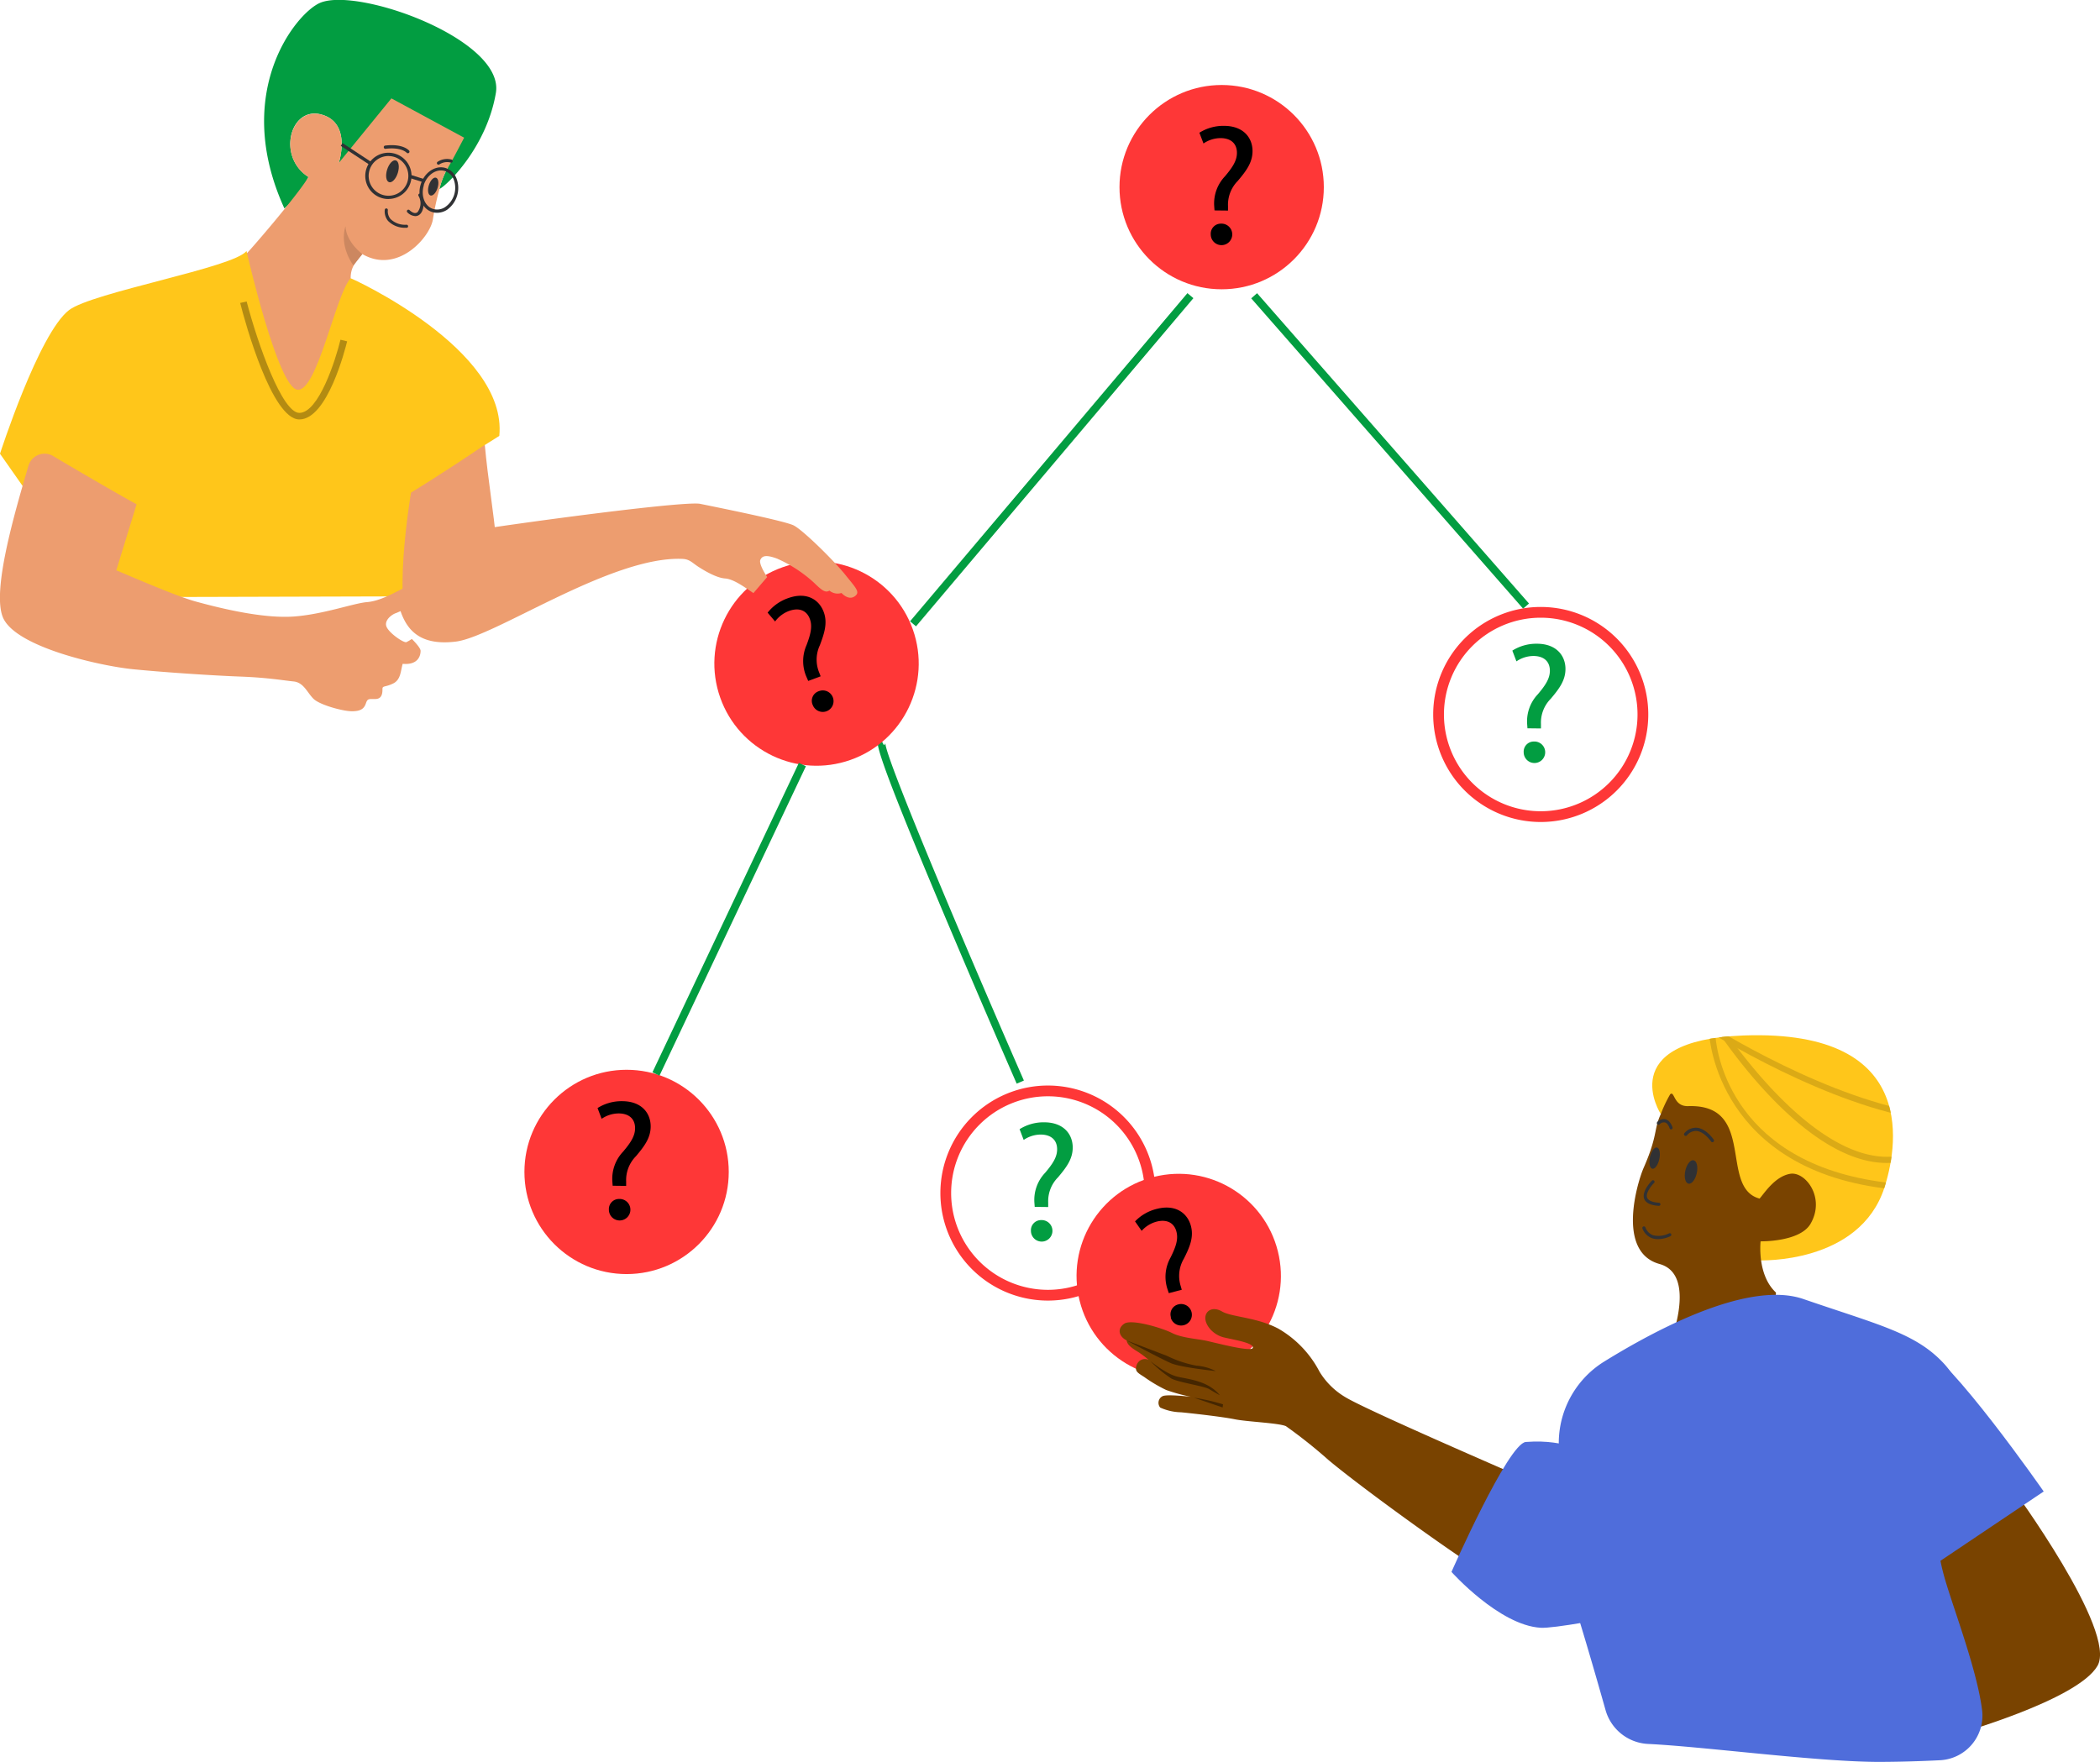 <svg id="Слой_2" data-name="Слой 2" xmlns="http://www.w3.org/2000/svg" xmlns:xlink="http://www.w3.org/1999/xlink" viewBox="0 0 390.55 327.73"><defs><style>.cls-1{fill:none;}.cls-2{fill:#fe3737;}.cls-3{fill:#029d41;}.cls-4{fill:#794300;}.cls-5{fill:#ffc61a;}.cls-6{fill:#303134;}.cls-7{clip-path:url(#clip-path);}.cls-8{fill:#dbaa16;}.cls-9{fill:#452600;}.cls-10{fill:#4f6ddb;}.cls-11{fill:#ed9d6f;}.cls-12{fill:#cc8760;}.cls-13{fill:#b38b12;}</style><clipPath id="clip-path" transform="translate(-19.27 -34.92)"><path class="cls-1" d="M328.13,242.13s-8.86-13.69,15.37-14.6c33.65-1.25,28.24,22,26.25,28.23-4.61,14.39-23.33,13.6-23.33,13.6Z"/></clipPath></defs><title>ACM CHI 2020</title><path class="cls-2" d="M214.16,276.84a20,20,0,1,1,20-20A20,20,0,0,1,214.16,276.84Zm0-38a18,18,0,1,0,18,18A18,18,0,0,0,214.16,238.84Z" transform="translate(-19.27 -34.92)"/><path class="cls-3" d="M211.7,259.41l-.06-.83a7.32,7.32,0,0,1,2-5.51c1.43-1.69,2.23-2.93,2.23-4.37,0-1.62-1-2.71-3-2.74a5.67,5.67,0,0,0-3.22,1l-.76-2a8.35,8.35,0,0,1,4.56-1.28c3.67,0,5.32,2.26,5.32,4.69,0,2.17-1.21,3.73-2.74,5.55a6.3,6.3,0,0,0-1.82,4.69l0,.83Zm-.7,4.46a1.88,1.88,0,0,1,1.91-2,2,2,0,1,1-1.91,2Z" transform="translate(-19.27 -34.92)"/><path class="cls-3" d="M208.35,236.49c-.07-.16-6.84-15.66-13.36-31.13-13.39-31.72-12.8-32.35-12.29-32.91l.86-.21-.23.69.33.6a.59.59,0,0,0,.26-.41c-.09,2.58,15.36,39,25.77,62.79Z" transform="translate(-19.27 -34.92)"/><path class="cls-4" d="M393.43,311.61s19.67,26.72,15.92,33.18-26.72,12.85-26.72,12.85L364.1,332s-1.5-15.55,4.5-16.77S393.43,311.61,393.43,311.61Z" transform="translate(-19.27 -34.92)"/><circle class="cls-2" cx="227.2" cy="34.81" r="19"/><circle class="cls-2" cx="171.14" cy="158.34" r="19" transform="translate(-62.21 31.04) rotate(-19.43)"/><rect class="cls-3" x="174.91" y="119.72" width="79.92" height="1.45" transform="translate(-35.09 171.89) rotate(-49.8)"/><rect class="cls-3" x="277.06" y="80.41" width="1.45" height="76.74" transform="translate(-28.69 177.58) rotate(-41.22)"/><path d="M245.14,74.06l-.06-.83a7.32,7.32,0,0,1,2-5.51c1.43-1.69,2.23-2.93,2.23-4.37,0-1.62-1-2.71-3-2.74a5.67,5.67,0,0,0-3.22,1l-.76-2a8.35,8.35,0,0,1,4.56-1.28c3.67,0,5.32,2.26,5.32,4.69,0,2.17-1.21,3.73-2.74,5.55a6.3,6.3,0,0,0-1.82,4.69l0,.83Zm-.7,4.46a1.88,1.88,0,0,1,1.91-2,2,2,0,1,1-1.91,2Z" transform="translate(-19.27 -34.92)"/><path d="M169.58,161.58l-.33-.76a7.32,7.32,0,0,1,0-5.86c.79-2.07,1.13-3.51.65-4.86-.54-1.53-1.86-2.21-3.77-1.58a5.66,5.66,0,0,0-2.71,2l-1.39-1.64a8.34,8.34,0,0,1,3.87-2.72c3.46-1.22,5.77.36,6.58,2.65.72,2,.1,3.92-.74,6.14a6.3,6.3,0,0,0-.15,5l.3.77Zm.82,4.44a1.88,1.88,0,0,1,1.14-2.53A2,2,0,1,1,170.4,166Z" transform="translate(-19.27 -34.92)"/><circle class="cls-2" cx="116.53" cy="217.99" r="19"/><path d="M133.21,255.48l-.06-.83a7.32,7.32,0,0,1,2-5.51c1.43-1.69,2.23-2.93,2.23-4.37,0-1.62-1-2.71-3-2.74a5.67,5.67,0,0,0-3.22,1l-.76-2a8.35,8.35,0,0,1,4.56-1.28c3.67,0,5.32,2.26,5.32,4.69,0,2.17-1.21,3.73-2.74,5.55a6.3,6.3,0,0,0-1.82,4.69l0,.83Zm-.7,4.46a1.88,1.88,0,0,1,1.91-2,2,2,0,1,1-1.91,2Z" transform="translate(-19.27 -34.92)"/><circle class="cls-2" cx="238.49" cy="272.27" r="19" transform="translate(-78.13 30.96) rotate(-14.02)"/><path d="M236.64,275.46l-.26-.79a7.32,7.32,0,0,1,.58-5.83c1-2,1.46-3.39,1.11-4.78-.39-1.58-1.65-2.38-3.6-1.93a5.68,5.68,0,0,0-2.88,1.74l-1.23-1.76a8.35,8.35,0,0,1,4.11-2.34c3.56-.89,5.71.91,6.3,3.26.53,2.1-.27,3.91-1.32,6a6.3,6.3,0,0,0-.63,5l.23.8Zm.4,4.5a1.89,1.89,0,0,1,1.37-2.41A2,2,0,1,1,237,280Z" transform="translate(-19.27 -34.92)"/><path class="cls-2" d="M305.81,187.82a20,20,0,1,1,20-20A20,20,0,0,1,305.81,187.82Zm0-38a18,18,0,1,0,18,18A18,18,0,0,0,305.81,149.82Z" transform="translate(-19.27 -34.92)"/><path class="cls-3" d="M303.34,170.39l-.06-.83a7.32,7.32,0,0,1,2-5.51c1.43-1.69,2.23-2.93,2.23-4.37,0-1.62-1-2.71-3-2.74a5.67,5.67,0,0,0-3.22,1l-.76-2a8.35,8.35,0,0,1,4.56-1.28c3.67,0,5.32,2.26,5.32,4.69,0,2.17-1.21,3.73-2.74,5.55a6.3,6.3,0,0,0-1.82,4.69l0,.83Zm-.7,4.46a1.88,1.88,0,0,1,1.91-2,2,2,0,1,1-1.91,2Z" transform="translate(-19.27 -34.92)"/><path class="cls-5" d="M328.13,242.13s-8.86-13.69,15.37-14.6c33.65-1.25,28.24,22,26.25,28.23-4.61,14.39-23.33,13.6-23.33,13.6Z" transform="translate(-19.27 -34.92)"/><path class="cls-4" d="M324.94,252.17c2.68-6.11,1.85-7.1,3.19-10a25.18,25.18,0,0,1,1.75-3.7c.85-.76.58,2.29,3.35,2.2,12.78-.42,5.7,15.18,13.28,17.2.89-1,2.86-4.13,5.69-4.61s6.61,4.45,3.78,9.31c-2,3.4-9.28,3.25-9.28,3.25s-.72,6.21,2.86,9.53c-.38,9.17-19.78,9.63-19.78,9.63s5.29-13-1.9-14.95C319.78,267.76,323.86,254.64,324.94,252.17Z" transform="translate(-19.27 -34.92)"/><path class="cls-6" d="M327.73,259.22h0c-1.5-.11-2.4-.55-2.68-1.31-.52-1.41,1.36-3.3,1.44-3.38a.29.29,0,0,1,.41.41c-.47.47-1.63,1.88-1.3,2.76.25.66,1.32.88,2.18.94a.29.29,0,0,1,0,.58Z" transform="translate(-19.27 -34.92)"/><path class="cls-6" d="M327.62,265.41a3.34,3.34,0,0,1-1.15-.19,3,3,0,0,1-1.74-1.78.29.29,0,1,1,.54-.22,2.45,2.45,0,0,0,1.4,1.46,4.37,4.37,0,0,0,3-.34.29.29,0,0,1,.27.52A5.61,5.61,0,0,1,327.62,265.41Z" transform="translate(-19.27 -34.92)"/><ellipse class="cls-6" cx="333.75" cy="252.91" rx="2.23" ry="1.09" transform="translate(-4.47 489.32) rotate(-77.54)"/><ellipse class="cls-6" cx="326.98" cy="250.34" rx="2.02" ry="0.89" transform="translate(-7.27 480.69) rotate(-77.54)"/><path class="cls-6" d="M337.73,247.38a.3.3,0,0,1-.25-.14s-1.24-1.83-2.7-1.95a2.19,2.19,0,0,0-1.79.82.3.3,0,0,1-.45-.42,2.77,2.77,0,0,1,2.28-1c1.76.14,3.1,2.13,3.16,2.22a.3.3,0,0,1-.25.47Z" transform="translate(-19.27 -34.92)"/><path class="cls-6" d="M330.07,245a.31.31,0,0,1-.29-.21c-.08-.26-.4-1-.87-1.08a1.08,1.08,0,0,0-1,.35.3.3,0,0,1-.4-.46,1.61,1.61,0,0,1,1.52-.48c.89.25,1.27,1.44,1.29,1.49a.31.31,0,0,1-.2.38Z" transform="translate(-19.27 -34.92)"/><g class="cls-7"><path class="cls-8" d="M370.13,251.24c-16,0-32.11-25.49-32.87-26.72l.95-.59c.21.33,20.89,33.15,37.86,24.81l.49,1A14.39,14.39,0,0,1,370.13,251.24Z" transform="translate(-19.27 -34.92)"/><path class="cls-8" d="M374.21,242.68c-18.81-3.87-39.07-17.08-39.27-17.21l.61-.93c.2.13,20.29,13.22,38.88,17Z" transform="translate(-19.27 -34.92)"/><path class="cls-8" d="M371.27,256.14c-32.53-3.29-34.09-28.38-34.1-28.63v-.31l7.69-5.19.62.92-7.17,4.83c.25,3,3.1,24.23,33.08,27.27Z" transform="translate(-19.27 -34.92)"/></g><path class="cls-4" d="M304.61,310.73c-4.72-2.1-31.24-13.53-35.18-15.95a13.89,13.89,0,0,1-4.76-4.71,19.74,19.74,0,0,0-7.64-8c-4-2.13-8.69-2.16-10.47-3.19s-3.11-.14-3.13,1.18,1.38,3.17,3.57,3.66,5.52,1.05,5.26,1.91-7.11-1-8.76-1.34-4.48-.51-6.28-1.43-7.49-2.63-8.85-1.73-1.06,2.37.43,3.12c.1.83,1,1.45,2,2.06s2.11,1.57,2.11,1.57a1.62,1.62,0,0,0-2.26,1c-.35,1.08.1,1.34,1.4,2.16a26.88,26.88,0,0,0,4.1,2.43,33.82,33.82,0,0,0,4.56,1.26s-4.44-.51-5.22-.11a1.38,1.38,0,0,0-.45,2.12,9.83,9.83,0,0,0,3.87.88c2.19.21,7.68.83,10,1.3s8.15.68,9.51,1.28a92.15,92.15,0,0,1,7.84,6.23c6.32,5.36,29.31,22,33.59,23.69s10.61-3.32,11.34-12.15C311.76,313.83,309.33,312.84,304.61,310.73Z" transform="translate(-19.27 -34.92)"/><path class="cls-9" d="M245.37,289.95a9.5,9.5,0,0,0-3.56-1,20.8,20.8,0,0,1-5.49-1.82l-7.5-2.86s6.42,3.46,8.28,4.24S245.37,289.95,245.37,289.95Z" transform="translate(-19.27 -34.92)"/><path class="cls-9" d="M246.13,294.45s-1.07-.59-2-1.15-5.58-1.22-7-1.95a22.77,22.77,0,0,1-3.91-3.25s2.93,2.4,5,2.89S243.93,291.73,246.13,294.45Z" transform="translate(-19.27 -34.92)"/><path class="cls-9" d="M246.72,296.14a36,36,0,0,0-5.4-1.23l5.33,1.81Z" transform="translate(-19.27 -34.92)"/><path class="cls-10" d="M387.89,353c-.9-7.18-5-18-6.74-23.79-6.56-21.46,8.71-31-.44-40.74-5.25-5.61-12.1-7.12-26.06-11.92-9.9-3.4-26.41,5.07-37,11.61a17.85,17.85,0,0,0-8.34,17.47A125.49,125.49,0,0,1,310.39,328c2.81,8.69,5.71,18.76,7.47,25a8.66,8.66,0,0,0,7.92,6.31c10.38.5,31.06,3.28,42.65,3.34,3.91,0,8.09-.13,11.65-.31A8.31,8.31,0,0,0,387.89,353Z" transform="translate(-19.27 -34.92)"/><path class="cls-10" d="M314.41,302.62c-1.34,3.28-3-.11-11.37.52-3.29.25-13.83,24.17-13.83,24.17s8.88,9.94,16.58,10.39c4.86.28,38.19-7,42.72-7.91l.91.32C338.23,320.38,326.12,311.48,314.41,302.62Z" transform="translate(-19.27 -34.92)"/><path class="cls-10" d="M376.07,284.94c5.88,2.38,23.28,27.41,23.28,27.41l-21.13,14.19Z" transform="translate(-19.27 -34.92)"/><rect class="cls-3" x="123.04" y="205.21" width="63.67" height="1.45" transform="translate(-116.78 222.92) rotate(-64.68)"/><path class="cls-11" d="M102.49,134.4c4.31-1,43.74-6.43,47-5.76,3.52.72,15.64,3.16,17.36,4s7.53,6.58,9.58,9.14,2.92,3.31,1.75,4.09-2.41-.65-2.41-.65a2.36,2.36,0,0,1-2.24-.44c-.74.46-1.37,0-2.91-1.5a25.24,25.24,0,0,0-6.83-4.45c-2.08-.78-2.8-.51-3.12.25-.22.53.43,1.9,1.28,3.17l-2.57,3-.11-.09c-1.66-1.11-3.6-2.53-5.16-2.64s-3.71-1.37-4.91-2.14-1.65-1.44-3-1.5c-13.24-.59-34.89,14.49-42.15,15.38-8.14,1-10-3.66-11-8.3S93.81,136.37,102.49,134.4Z" transform="translate(-19.27 -34.92)"/><path class="cls-3" d="M101,70.08a14.66,14.66,0,0,1,1.51-3.87c1.19-1.74-20.23-1-20.23-1s2.49-7.46-3.28-9-8.27,7.88-2.37,11.62a17.34,17.34,0,0,1-4.47,5.86c-9.84-21.58,2.16-36.28,6.59-38.22,7-3.07,34.42,6.81,32.74,16.74S102.64,69.21,101,70.08Z" transform="translate(-19.27 -34.92)"/><path class="cls-11" d="M86.65,82.18c-1.06,1.42-3.08,2.73-1.69,7.08-4.49,2.5,2,26.93-10.33,26.93s-9.91-33.68-9.91-33.68c.58-.45,9.7-11,11.92-14.66A7.2,7.2,0,0,1,73.29,61c.3-3.06,2.5-5.61,5.71-4.78,5.77,1.49,3.28,9,3.28,9l9.78-12,13.53,7.31s-2.53,4.88-3.09,5.7A14.66,14.66,0,0,0,101,70.08a49.35,49.35,0,0,0-1.22,5.64C99.28,79,93.25,86,86.65,82.18Z" transform="translate(-19.27 -34.92)"/><path class="cls-5" d="M112.13,116l-2.7,1.7L96.52,145.84,38,146,19.27,119.32S26.48,96.93,32.11,92.6c4.34-3.32,30.8-7.93,33-11,0,0,5.81,25.52,9.5,25.82s7.07-17.7,9.86-20.74C84.53,86.6,113.72,99.89,112.13,116Z" transform="translate(-19.27 -34.92)"/><path class="cls-11" d="M109.43,117.66c-8,5.43-13.72,8.89-13.72,8.89s-4,23.72.73,25.75c4.26,1.81,8.63,3.29,13.63-4.1C113.75,142.76,110.59,130.38,109.43,117.66Z" transform="translate(-19.27 -34.92)"/><path class="cls-6" d="M95.11,63.42a.29.29,0,0,1-.22-.1s-1-1.09-3.92-.72a.29.29,0,0,1-.32-.25A.29.29,0,0,1,90.9,62c3.3-.4,4.39.87,4.44.92a.29.29,0,0,1,0,.41A.29.29,0,0,1,95.11,63.42Z" transform="translate(-19.27 -34.92)"/><path class="cls-6" d="M100.81,65.55a.29.29,0,0,1-.16-.53,3.19,3.19,0,0,1,2.62-.41.29.29,0,1,1-.21.54,2.64,2.64,0,0,0-2.09.36A.29.29,0,0,1,100.81,65.55Z" transform="translate(-19.27 -34.92)"/><ellipse class="cls-6" cx="92.27" cy="66.79" rx="2.12" ry="1.04" transform="translate(-18.29 100) rotate(-72.64)"/><ellipse class="cls-6" cx="99.84" cy="69.64" rx="1.73" ry="0.85" transform="translate(-15.69 109.22) rotate(-72.64)"/><path class="cls-6" d="M96.5,75.12A2.25,2.25,0,0,1,95,74.39a.29.29,0,0,1,.39-.42c.43.4,1,.8,1.52.43a2.73,2.73,0,0,0,.19-3.05.29.29,0,0,1,.51-.28c.7,1.27.54,3.11-.34,3.79A1.26,1.26,0,0,1,96.5,75.12Z" transform="translate(-19.27 -34.92)"/><path class="cls-6" d="M94.85,77.28h0A4.39,4.39,0,0,1,91.43,76a2.77,2.77,0,0,1-.6-2.07.29.29,0,0,1,.33-.24.29.29,0,0,1,.24.33,2.23,2.23,0,0,0,.48,1.62,3.87,3.87,0,0,0,3,1.08.29.29,0,0,1,0,.58Z" transform="translate(-19.27 -34.92)"/><path class="cls-12" d="M86.65,82.18s-3-2.2-3.13-5.18C82.32,80.83,85,84.3,85,84.3Z" transform="translate(-19.27 -34.92)"/><path class="cls-6" d="M91.51,71.94a4.3,4.3,0,0,1-4.11-5.59h0a4.3,4.3,0,1,1,4.11,5.58Zm0-8A3.7,3.7,0,0,0,88,66.54h0a3.69,3.69,0,1,0,3.52-2.59Z" transform="translate(-19.27 -34.92)"/><path class="cls-6" d="M100.54,74.5a3,3,0,0,1-.9-.14c-1.87-.59-2.83-2.9-2.12-5.17h0c.71-2.26,2.81-3.62,4.68-3a3.27,3.27,0,0,1,2,2,5,5,0,0,1-1.8,5.76A3.45,3.45,0,0,1,100.54,74.5Zm-2.44-5.12c-.61,1.95.16,3.92,1.72,4.41a2.68,2.68,0,0,0,2.29-.39,4.36,4.36,0,0,0,1.57-5A2.68,2.68,0,0,0,102,66.73c-1.56-.49-3.32.7-3.93,2.64Z" transform="translate(-19.27 -34.92)"/><polygon class="cls-6" points="78.68 33.89 76.14 33.09 76.32 32.51 78.86 33.31 78.68 33.89"/><rect class="cls-6" x="85.14" y="60.39" width="0.61" height="6.28" transform="translate(-33.85 65.12) rotate(-56.69)"/><path class="cls-11" d="M24.56,121.56a3.13,3.13,0,0,1,4.62-1.8c6.39,3.82,15.06,8.78,15.46,8.93h0a.37.37,0,0,0,0,.07l0,.08L40.9,141c4.72,2,11.46,4.89,14.71,5.79,5.22,1.44,12.79,3.2,18.27,2.81s11.16-2.48,13.64-2.68,5.09-1.77,7-2.68,3.07-2.34,4-1.43.07,2.15-.72,3.13a16.82,16.82,0,0,1-4.83,3c-.85.26-2.41,1.44-1.76,2.68s3.2,2.94,3.65,2.74a8.12,8.12,0,0,0,1-.59s1.63,1.57,1.63,2.22-.26,2.68-3.33,2.41c-.39,1.31-.33,2.94-1.76,3.65s-2,.39-2,1,0,1.83-1.22,1.89-1.52-.2-1.85.78-.91,1.5-2.61,1.5-5.94-1.17-7.11-2.28-1.83-3.07-3.72-3.26-4.83-.72-9.92-.91-14.1-.78-20-1.37-21.8-4.07-24.15-9.62C17.75,144.86,21.88,130.67,24.56,121.56Z" transform="translate(-19.27 -34.92)"/><path class="cls-13" d="M74.94,112.94c-5.11,0-10.08-18-11-21.67L65.14,91c2.1,8,6.61,20.72,9.8,20.72,3.59,0,6.74-9.82,7.65-13.61l1.24.3C83.47,99.85,80.17,112.94,74.94,112.94Z" transform="translate(-19.27 -34.92)"/></svg>